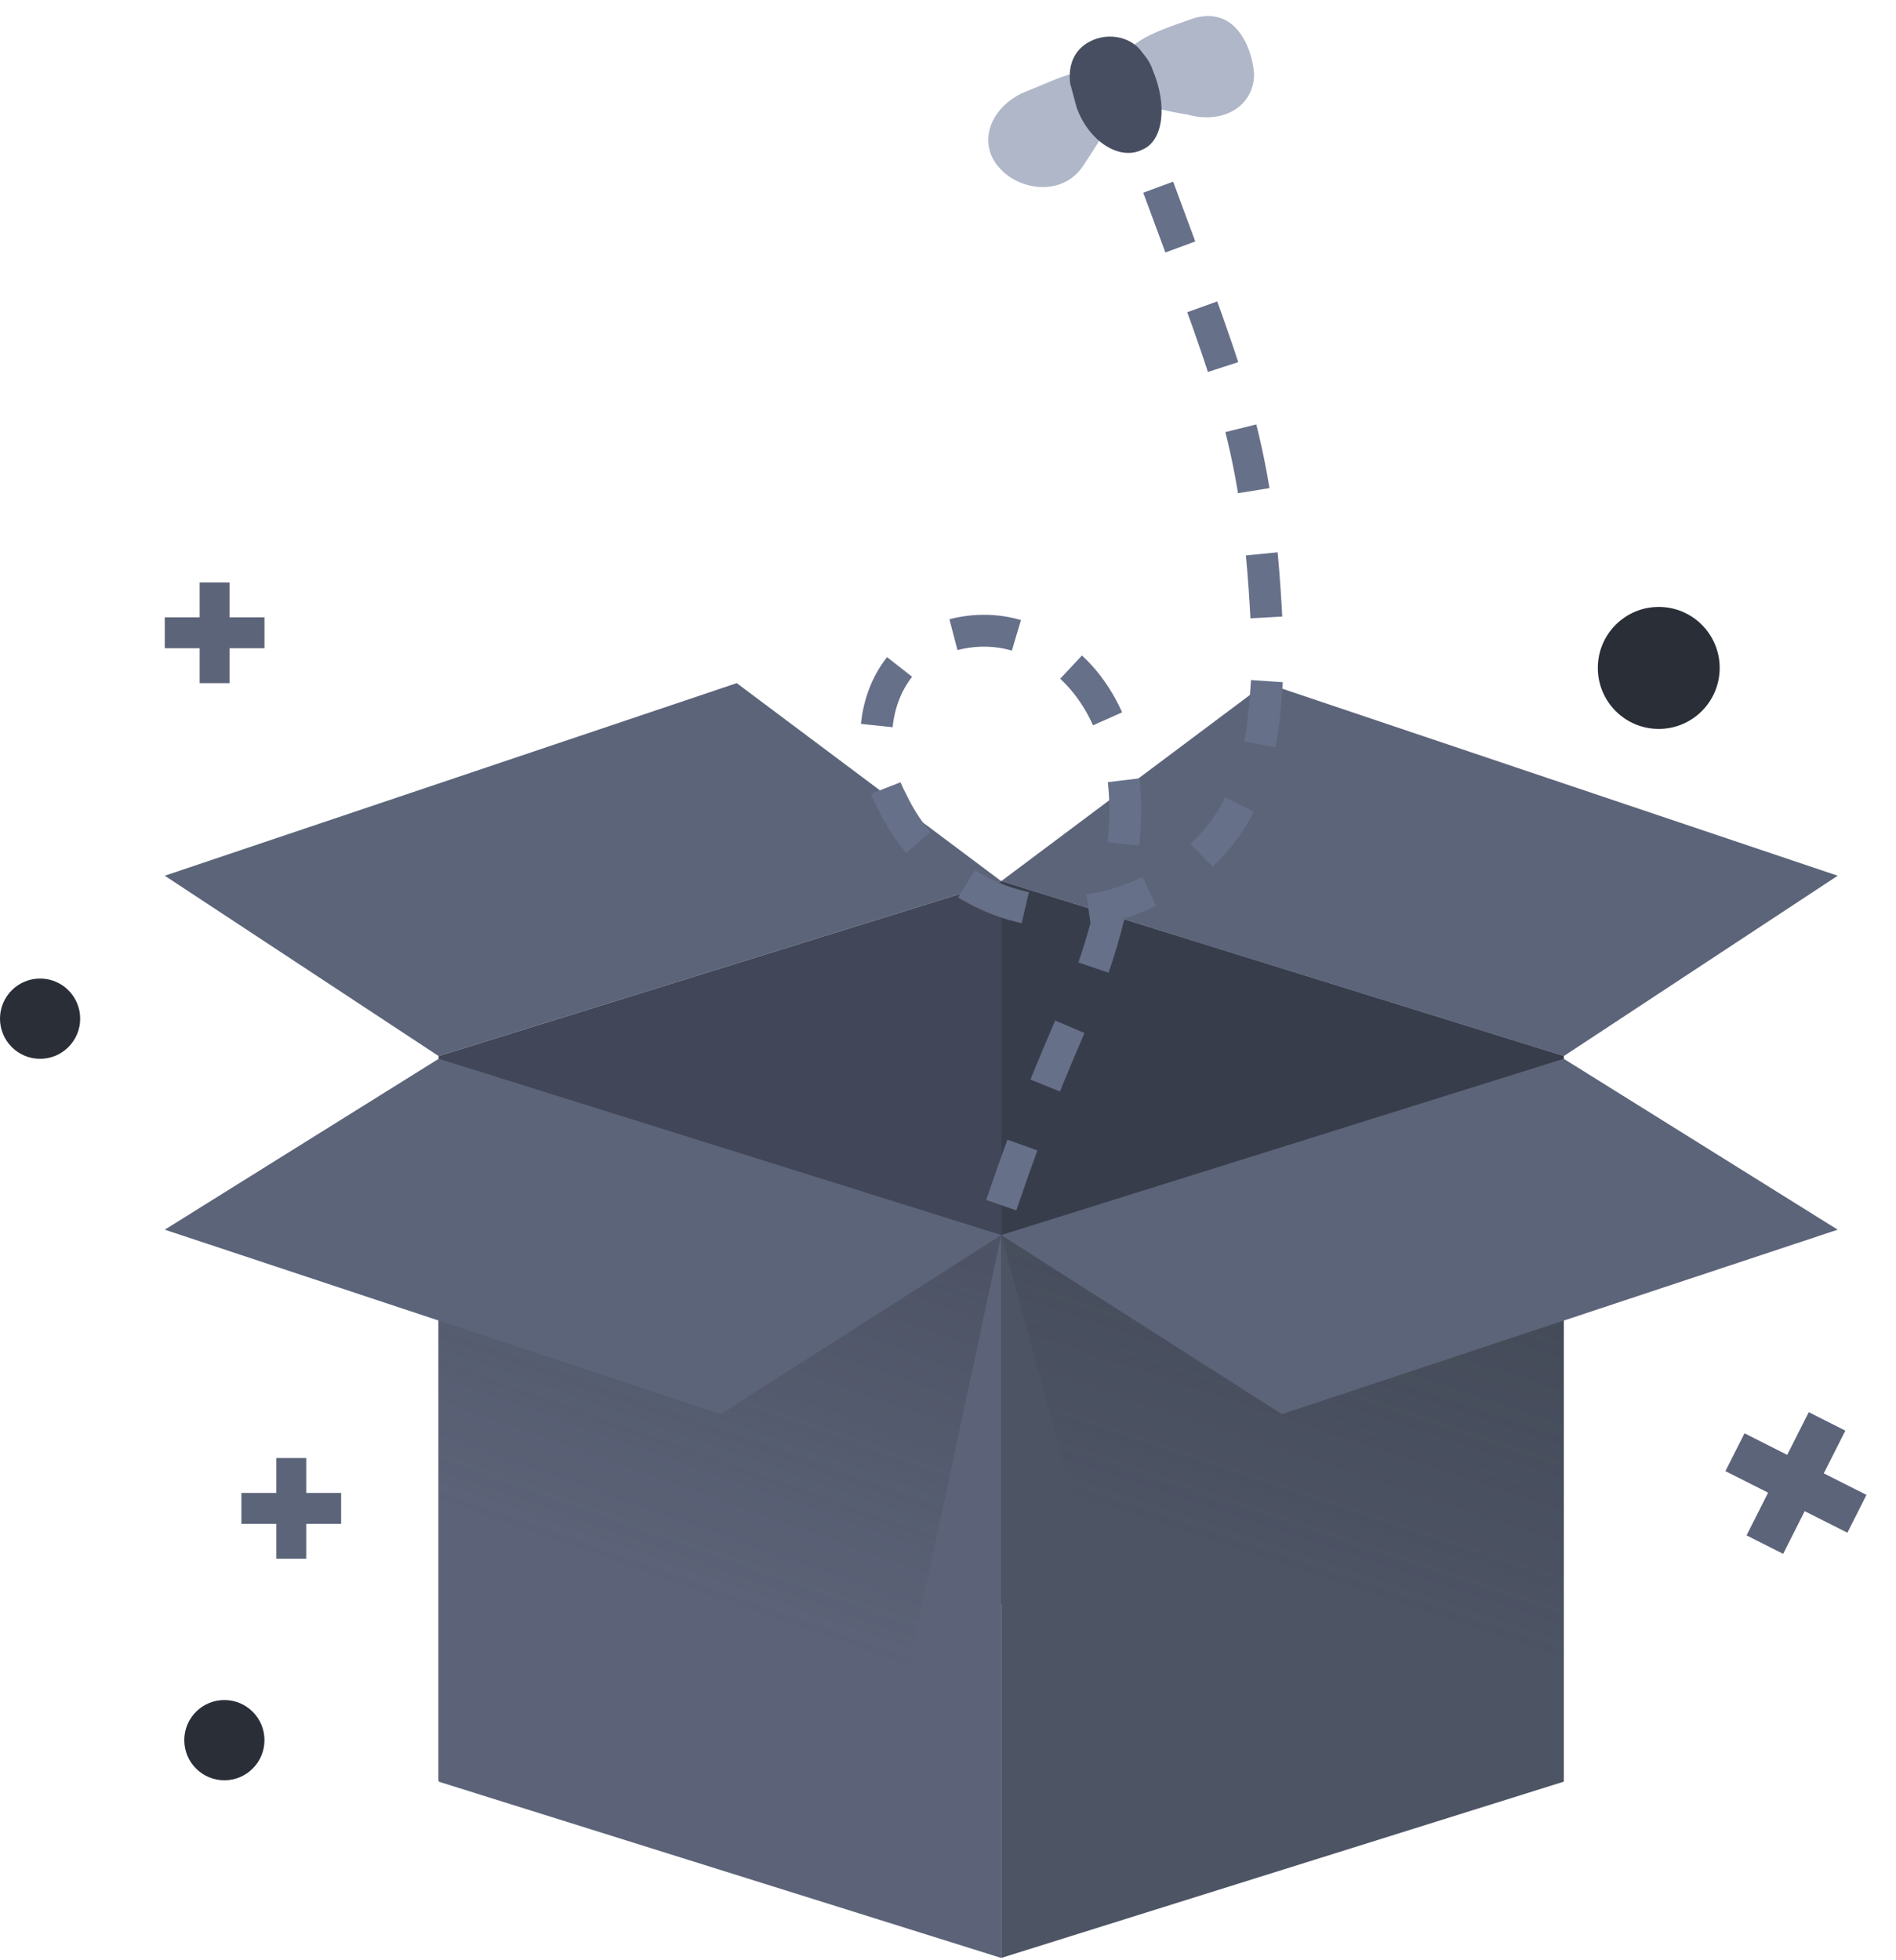 <svg width="119" height="123" viewBox="0 0 119 123" fill="none" xmlns="http://www.w3.org/2000/svg">
<path d="M104.11 45.743C106.222 45.743 107.934 44.03 107.934 41.915C107.934 39.801 106.222 38.087 104.11 38.087C101.997 38.087 100.285 39.801 100.285 41.915C100.285 44.03 101.997 45.743 104.11 45.743Z" fill="#2A2E37"/>
<path d="M2.516 66.445C3.906 66.445 5.032 65.317 5.032 63.926C5.032 62.535 3.906 61.408 2.516 61.408C1.127 61.408 0 62.535 0 63.926C0 65.317 1.127 66.445 2.516 66.445Z" fill="#2A2E37"/>
<path d="M14.083 111.721C15.472 111.721 16.599 110.594 16.599 109.203C16.599 107.812 15.472 106.684 14.083 106.684C12.693 106.684 11.566 107.812 11.566 109.203C11.566 110.594 12.693 111.721 14.083 111.721Z" fill="#2A2E37"/>
<path d="M27.532 111.721L62.841 100.657V55.296L27.532 66.274V111.721Z" fill="#B7BFCD"/>
<path opacity="0.4" d="M98.15 111.721L62.841 100.657V55.296L98.15 66.274V111.721Z" fill="#6D7C9A"/>
<path d="M27.532 111.721L62.841 100.657V55.296L27.532 66.274V111.721Z" fill="#414758"/>
<path d="M98.15 111.721L62.841 100.657V55.296L98.15 66.274V111.721Z" fill="#414758"/>
<path d="M98.15 111.721L62.841 100.657V55.296L98.15 66.274V111.721Z" fill="#383D4B"/>
<path d="M62.841 122.87L27.532 111.806V66.445L62.841 77.508V122.87Z" fill="#5C6378"/>
<path d="M62.841 122.87L98.15 111.806V66.445L62.841 77.508V122.87Z" fill="#4D5464"/>
<path opacity="0.29" d="M54.841 114.87L27.532 111.806V66.445L62.841 77.508L54.841 114.87Z" fill="url(#paint0_linear)"/>
<path opacity="0.29" d="M70.841 106.87L98.15 111.806V66.445L62.841 77.508L70.841 106.87Z" fill="url(#paint1_linear)"/>
<path d="M62.841 55.296L46.24 42.87L10.341 54.955L27.532 66.274L62.841 55.296Z" fill="#5C6479"/>
<path d="M62.841 55.296L79.442 42.87L115.341 54.955L98.15 66.274L62.841 55.296Z" fill="#5C6479"/>
<path d="M27.532 66.445L62.841 77.508L45.229 88.743L10.341 77.168L27.532 66.445Z" fill="#5C6479"/>
<path d="M98.15 66.445L62.841 77.508L80.454 88.743L115.341 77.168L98.15 66.445Z" fill="#5C6479"/>
<path d="M72.693 11.747C77.639 25.171 79.114 28.154 79.598 41.382C79.412 44.402 79.296 47.685 77.873 50.329C75.972 54.373 71.322 57.174 66.928 57.22C62.402 57.3 57.965 54.529 55.968 50.256C54.563 47.663 54.608 44.116 56.535 41.761C58.63 39.503 62.316 38.94 64.968 40.351C67.885 41.691 69.626 44.477 70.271 47.415C70.916 50.354 70.632 53.541 69.845 56.438C68.199 63.486 66.836 63.827 62.798 75.758" stroke="#667089" stroke-width="2" stroke-miterlimit="10" stroke-dasharray="4 4"/>
<path d="M78.713 4.641C78.702 6.615 76.865 7.824 74.535 7.194C72.082 6.776 70.347 6.345 70.235 4.583C70.291 2.776 72.262 2.069 74.57 1.272C77.336 0.173 78.557 2.712 78.713 4.641Z" fill="#AFB7C9"/>
<path d="M62.864 10.678C64.107 11.957 66.728 12.331 68.005 10.376C69.405 8.209 70.604 6.634 69.316 5.187C68.073 3.908 66.863 4.769 64.097 5.868C61.879 7 61.408 9.276 62.864 10.678Z" fill="#AFB7C9"/>
<path d="M68.6 2.512C69.731 2.03 71.086 2.384 71.691 3.297C71.948 3.587 72.251 4.043 72.34 4.377C73.303 6.628 73 8.859 71.701 9.386C70.278 10.126 68.319 8.859 67.569 6.73C67.389 6.062 67.3 5.727 67.166 5.226C67.02 4.011 67.468 2.995 68.6 2.512C68.768 2.467 68.6 2.512 68.6 2.512Z" fill="#474E61"/>
<path d="M16.599 38.74H14.409V36.55H12.531V38.74H10.341V40.68H12.531V42.87H14.409V40.68H16.599V38.74Z" fill="#5C6479"/>
<path d="M21.41 93.688H19.22V91.498H17.342V93.688H15.152V95.627H17.342V97.817H19.22V95.627H21.41V93.688Z" fill="#5C6479"/>
<path d="M117.147 93.811L114.468 92.459L115.821 89.779L113.524 88.62L112.171 91.299L109.491 89.946L108.293 92.32L110.973 93.672L109.62 96.352L111.917 97.511L113.269 94.832L115.949 96.185L117.147 93.811Z" fill="#5C6479"/>
<defs>
<linearGradient id="paint0_linear" x1="35.448" y1="97.49" x2="43.931" y2="73.532" gradientUnits="userSpaceOnUse">
<stop offset="0.003" stop-color="#292D36" stop-opacity="0"/>
<stop offset="1" stop-color="#2A2E37"/>
</linearGradient>
<linearGradient id="paint1_linear" x1="70.757" y1="95.526" x2="78.304" y2="72.773" gradientUnits="userSpaceOnUse">
<stop offset="0.003" stop-color="#292D36" stop-opacity="0"/>
<stop offset="1" stop-color="#2A2E37"/>
</linearGradient>
</defs>
</svg>
